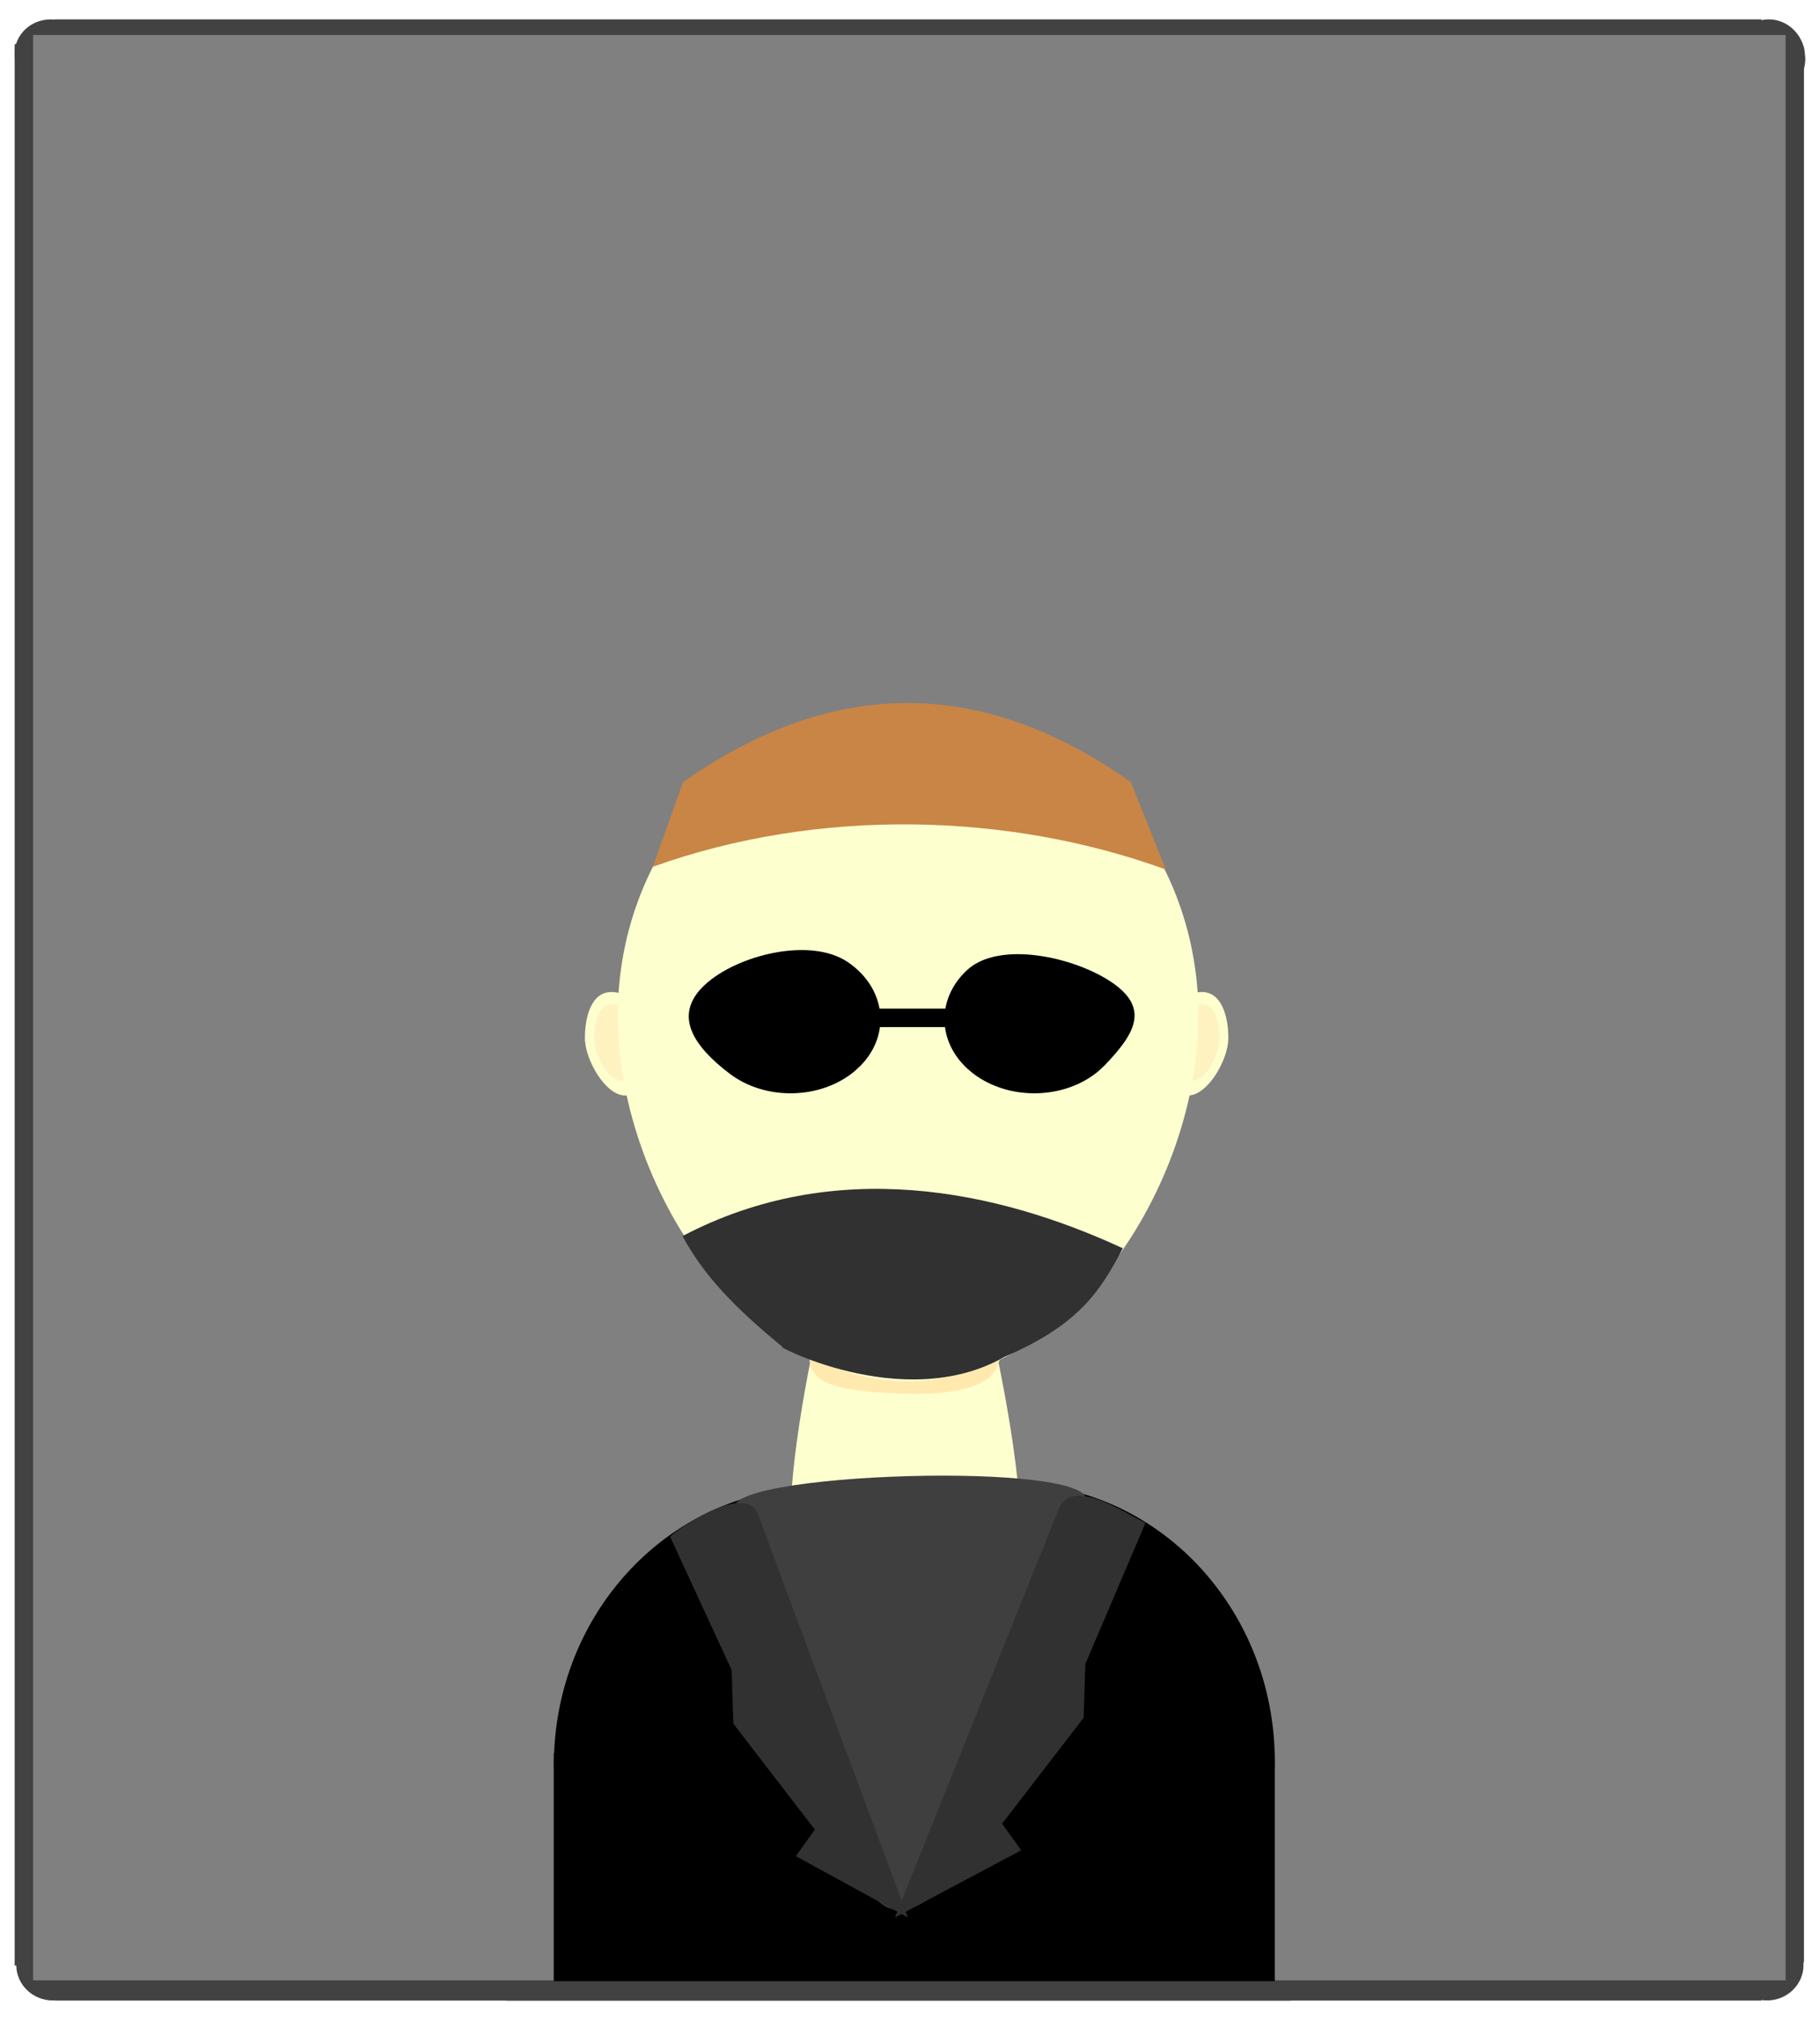 <?xml version="1.0" encoding="UTF-8" standalone="no"?>
<svg
   xmlns:dc="http://purl.org/dc/elements/1.1/"
   xmlns:cc="http://creativecommons.org/ns#"
   xmlns:rdf="http://www.w3.org/1999/02/22-rdf-syntax-ns#"
   xmlns:svg="http://www.w3.org/2000/svg"
   xmlns="http://www.w3.org/2000/svg"
   xmlns:sodipodi="http://sodipodi.sourceforge.net/DTD/sodipodi-0.dtd"
   xmlns:inkscape="http://www.inkscape.org/namespaces/inkscape"
   sodipodi:docname="Walker.svg"
   inkscape:version="1.0.2 (e86c870879, 2021-01-15, custom)"
   id="svg8"
   version="1.1"
   viewBox="0 0 100 111"
   height="111mm"
   width="100mm"
   inkscape:export-filename="C:\Users\Andrei\Downloads\weirdperson.png"
   inkscape:export-xdpi="96"
   inkscape:export-ydpi="96">
  <defs
     id="defs2" />
  <sodipodi:namedview
     inkscape:window-maximized="1"
     inkscape:window-y="-8"
     inkscape:window-x="-8"
     inkscape:window-height="1017"
     inkscape:window-width="1920"
     showgrid="false"
     inkscape:document-rotation="0"
     inkscape:current-layer="layer1"
     inkscape:document-units="mm"
     inkscape:cy="245.33581"
     inkscape:cx="192.43037"
     inkscape:zoom="3.28"
     inkscape:pageshadow="2"
     inkscape:pageopacity="0.0"
     borderopacity="1.0"
     bordercolor="#666666"
     pagecolor="#ffffff"
     id="base" />
  <g
     id="layer1"
     inkscape:groupmode="layer"
     inkscape:label="Layer 1">
    <g
       id="g867"
       style="fill:#424242;fill-opacity:1"
       transform="translate(-53.04,-96.435)">
      <ellipse
         style="fill:#424242;fill-opacity:1;stroke:none;stroke-width:0.637"
         id="path22"
         cx="55.823"
         cy="99.375"
         rx="1.977"
         ry="1.874" />
      <ellipse
         style="fill:#424242;fill-opacity:1;stroke:none;stroke-width:0.637"
         id="ellipse852"
         cx="55.938"
         cy="204.411"
         rx="2.004"
         ry="1.949" />
      <rect
         style="fill:#424242;fill-opacity:1;stroke:none;stroke-width:1.222"
         id="rect854"
         width="2.205"
         height="105.582"
         x="53.846"
         y="98.86" />
    </g>
    <g
       id="g875"
       style="fill:#424242;fill-opacity:1"
       transform="translate(-53.04,-96.435)">
      <ellipse
         style="fill:#424242;fill-opacity:1;stroke:none;stroke-width:0.637"
         id="ellipse849"
         cx="150.13"
         cy="204.411"
         rx="2.004"
         ry="1.949" />
      <rect
         style="fill:#424242;fill-opacity:1;stroke:none;stroke-width:1.222"
         id="rect856"
         width="2.205"
         height="105.582"
         x="149.954"
         y="98.86"
         ry="0.262" />
    </g>
    <g
       id="g871"
       style="fill:#424242;fill-opacity:1"
       transform="translate(-53.04,-96.435)">
      <path
         style="fill:#424242;fill-opacity:1;stroke:none;stroke-width:0.637"
         id="ellipse847"
         sodipodi:type="arc"
         sodipodi:cx="150.22987"
         sodipodi:cy="99.636894"
         sodipodi:rx="2.0038671"
         sodipodi:ry="2.1358871"
         sodipodi:start="0"
         sodipodi:end="6.0676951"
         sodipodi:open="true"
         sodipodi:arc-type="arc"
         d="m 152.234,99.637 a 2.004,2.136 0 0 1 -1.896,2.133 2.004,2.136 0 0 1 -2.1,-1.903 2.004,2.136 0 0 1 1.67,-2.338 2.004,2.136 0 0 1 2.28,1.651" />
      <rect
         style="fill:#424242;fill-opacity:1;stroke:none;stroke-width:1.151"
         id="rect858"
         width="2.205"
         height="93.772"
         x="-99.706"
         y="56.051"
         transform="rotate(-90)" />
    </g>
    <rect
       style="fill:#424242;fill-opacity:1;stroke:none;stroke-width:1.151"
       id="rect860"
       width="2.205"
       height="93.772"
       x="-109.932"
       y="3.011"
       transform="rotate(-90)" />
    <path
       id="rect13"
       style="fill:#808080;fill-opacity:1;stroke-width:0.545;stroke-linecap:round;paint-order:markers fill stroke"
       d="M 1.819,1.922 H 98.11 V 108.823 H 1.819 Z" />
    <path
       id="rect25"
       style="fill:#fdffce;fill-opacity:1;stroke:none;stroke-width:5.803"
       d="m 46.033,68.291 h 7.299 c 0,0 5.548,20.479 0.912,20.3 l -8.895,-0.344 c -4.704,-0.182 0.684,-19.955 0.684,-19.955 z"
       sodipodi:nodetypes="ccssc" />
    <g
       id="g967"
       transform="matrix(1.048,0,0,1,-57.839,-96.435)"
       style="fill:#000000;fill-opacity:1">
      <path
         id="path23"
         style="fill:#000000;fill-opacity:1;stroke:none;stroke-width:4.716"
         d="m 111.828,193.408 c 0,8.409 -5.68,11.395 -13.301,11.395 -7.621,0 -14.298,-2.987 -14.298,-11.395 3e-6,-8.409 6.178,-15.225 13.799,-15.225 7.621,0 13.799,6.816 13.799,15.225 z"
         sodipodi:nodetypes="sssss" />
      <path
         id="ellipse851"
         style="fill:#000000;fill-opacity:1;stroke:none;stroke-width:4.725"
         d="m 122.028,193.237 c 0,8.44 -5.846,11.104 -13.467,11.104 -7.621,0 -14.132,-2.664 -14.132,-11.104 -10e-7,-8.44 6.178,-15.282 13.799,-15.282 7.621,0 13.799,6.842 13.799,15.282 z"
         sodipodi:nodetypes="sssss" />
      <path
         id="rect864"
         style="fill:#000000;fill-opacity:1;stroke:none;stroke-width:3.344"
         d="m 84.221,192.781 h 37.807 v 12.545 H 84.221 Z" />
    </g>
    <path
       id="path949"
       style="fill:#ffe9af;fill-opacity:1;stroke:none;stroke-width:4.814"
       d="m 54.945,73.642 c 0.081,1.175 0.301,3.072 -5.169,2.939 -5.148,-0.125 -5.399,-1.016 -5.288,-2.552 0.149,-2.057 2.395,-4.982 5.185,-4.982 2.789,0 5.141,2.684 5.272,4.595 z"
       sodipodi:nodetypes="sssss" />
    <path
       id="path850"
       style="fill:#fdffce;fill-opacity:1;stroke-width:0.179"
       d="m 35.549,56.66 c -3e-6,1.187 -0.119,3.538 -1.201,3.538 -1.082,0 -2.212,-1.973 -2.212,-3.159 -1e-6,-1.187 0.371,-2.527 1.453,-2.527 1.082,0 1.959,0.962 1.959,2.148 z"
       sodipodi:nodetypes="sssss" />
    <path
       id="path872"
       style="fill:#fff2c1;fill-opacity:1;stroke-width:0.126"
       d="m 34.932,56.771 c -2e-6,0.877 -0.08,2.615 -0.805,2.615 -0.726,0 -1.483,-1.458 -1.483,-2.335 -10e-7,-0.877 0.249,-1.868 0.975,-1.868 0.726,0 1.314,0.711 1.314,1.588 z"
       sodipodi:nodetypes="sssss" />
    <g
       id="g41">
      <path
         id="path855"
         style="fill:#fdffce;fill-opacity:1;stroke-width:0.179"
         d="m 64.079,56.66 c 0,1.187 0.119,3.538 1.201,3.538 1.082,0 2.212,-1.973 2.212,-3.159 0,-1.187 -0.371,-2.527 -1.453,-2.527 -1.082,0 -1.959,0.962 -1.959,2.148 z"
         sodipodi:nodetypes="sssss" />
      <path
         id="path876"
         style="fill:#fff2c1;fill-opacity:1;stroke-width:0.126"
         d="m 64.721,56.771 c 0,0.877 0.08,2.615 0.805,2.615 0.726,0 1.483,-1.458 1.483,-2.335 0,-0.877 -0.249,-1.868 -0.975,-1.868 -0.726,0 -1.314,0.711 -1.314,1.588 z"
         sodipodi:nodetypes="sssss" />
    </g>
    <path
       sodipodi:nodetypes="sssss"
       d="m 65.847,55.795 c 0,9.452 -7.142,20.105 -15.951,20.105 -8.81,0 -15.951,-10.653 -15.951,-20.105 0,-9.452 7.142,-17.114 15.951,-17.114 8.81,0 15.951,7.662 15.951,17.114 z"
       style="fill:#fdffce;fill-opacity:1;stroke-width:0.587;stroke-linecap:round;stroke-miterlimit:4;stroke-dasharray:none;paint-order:markers fill stroke"
       id="path10" />
    <rect
       style="fill:#424242;fill-opacity:1;stroke:none;stroke-width:0.492"
       id="rect884"
       width="43.11"
       height="1.066"
       x="27.815"
       y="108.867" />
    <path
       id="rect894"
       style="fill:#3f3f3f;fill-opacity:1;stroke:none;stroke-width:1.933;stroke-opacity:1"
       d="m 40.618,83.224 c -2.934,-2.193 18.632,-3.047 19.076,-0.873 l -5.927,19.942 c -2.278,1.148 -4.491,5.29 -6.85,0.176 z"
       sodipodi:nodetypes="ccccc" />
    <path
       style="fill:#313131;fill-opacity:1;stroke:#313131;stroke-width:0.371px;stroke-linecap:butt;stroke-linejoin:miter;stroke-opacity:1"
       d="m 41.502,83.356 8.034,21.607 -5.538,-3.029 1.006,-1.4 -4.527,-5.882 -0.093,-2.926 -3.341,-7.24 c 0.624,-0.557 3.997,-2.73 4.46,-1.131 z"
       id="path860"
       sodipodi:nodetypes="cccccccc" />
    <path
       style="fill:#313131;fill-opacity:1;stroke:#313131;stroke-width:0.371px;stroke-linecap:butt;stroke-linejoin:miter;stroke-opacity:1"
       d="m 58.331,83.031 -8.795,21.932 6.299,-3.354 -1.006,-1.4 4.527,-5.882 0.093,-2.926 3.251,-7.631 c -1.11,-0.557 -3.806,-2.339 -4.369,-0.739 z"
       id="path862"
       sodipodi:nodetypes="cccccccc" />
    <path
       id="rect872"
       style="fill:#c88546;fill-opacity:1;stroke:none;stroke-width:5.312;stroke-opacity:1"
       d="m 37.529,42.981 c 8.456,-5.947 16.646,-5.646 24.608,0 l 1.92,4.801 c -8.607,-3.137 -19.091,-3.426 -28.191,-0.149 z"
       sodipodi:nodetypes="ccccc" />
    <path
       id="rect885"
       style="fill:#313131;fill-opacity:1;stroke:none;stroke-width:4.198;stroke-opacity:1"
       d="m 37.501,67.923 c 8.377,-4.404 17.286,-2.532 24.191,0.671 -1.249,2.378 -2.418,4.207 -6.504,5.968 -5.639,3.225 -13.074,-0.903 -12.164,-0.526 -2.639,-2.159 -4.363,-3.954 -5.522,-6.113 z"
       sodipodi:nodetypes="ccccc" />
    <path
       id="path888"
       style="fill:#000000;fill-opacity:1;stroke:none;stroke-width:5.697;stroke-opacity:1"
       d="m 46.98,58.843 c -1.866,1.584 -4.923,1.653 -6.891,0.155 -1.968,-1.498 -3.146,-3.203 -1.38,-4.863 1.766,-1.66 5.834,-2.671 7.891,-1.256 2.057,1.414 2.372,3.924 0.709,5.655"
       sodipodi:nodetypes="csssc" />
    <path
       id="circle890"
       style="fill:#000000;fill-opacity:1;stroke:none;stroke-width:5.697;stroke-opacity:1"
       d="m 60.373,58.843 c -1.866,1.584 -4.923,1.653 -6.891,0.155 -1.968,-1.498 -2.128,-4.017 -0.362,-5.678 1.766,-1.66 5.936,-0.736 7.993,0.678 2.057,1.414 1.252,2.804 -0.41,4.536"
       sodipodi:nodetypes="csssc" />
    <rect
       style="fill:#000000;fill-opacity:1;stroke:none;stroke-width:4.62;stroke-opacity:1"
       id="rect892"
       width="7.33"
       height="1.018"
       x="46.441"
       y="55.423" />
  </g>
</svg>
